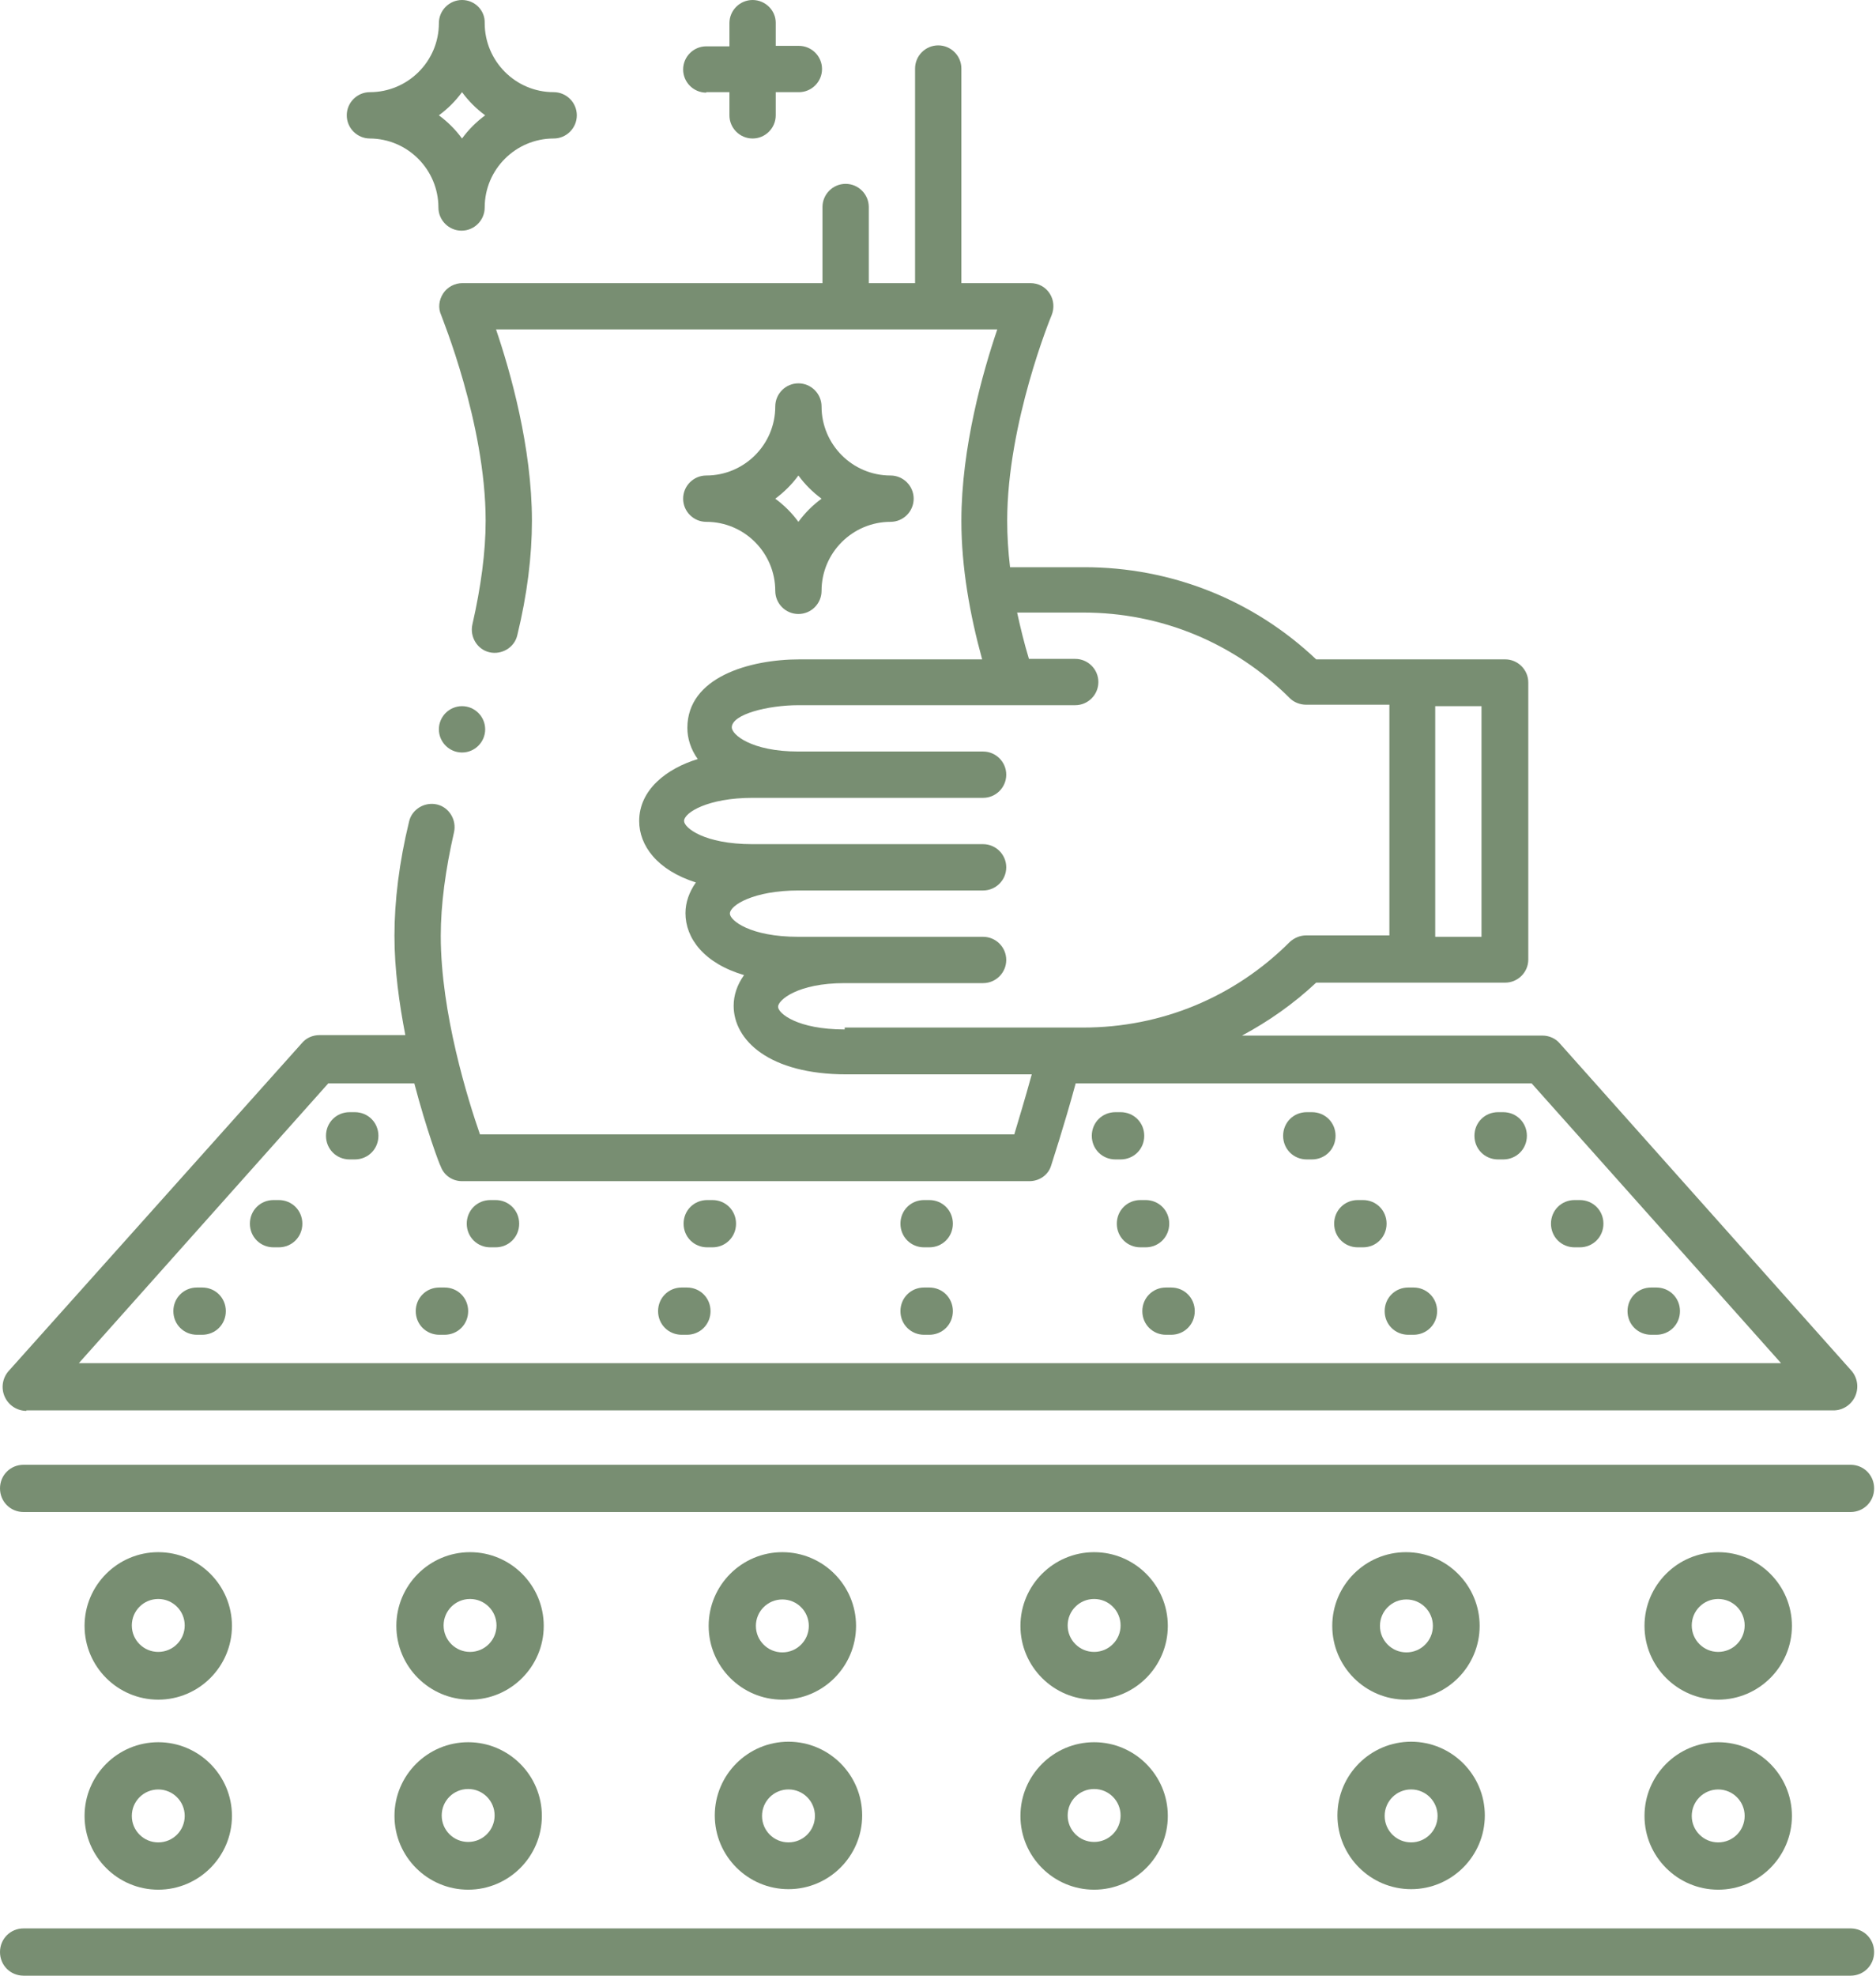 <svg width="95" height="100" viewBox="0 0 95 100" fill="none" xmlns="http://www.w3.org/2000/svg">
<path d="M1.339 71.388H92.847C93.325 71.388 93.756 71.101 93.947 70.67C94.138 70.24 94.067 69.737 93.756 69.379L78.995 52.823C78.779 52.56 78.445 52.417 78.11 52.417H62.894C64.234 51.699 65.502 50.814 66.65 49.737H76.22C76.865 49.737 77.392 49.211 77.392 48.565V34.546C77.392 33.9 76.865 33.374 76.22 33.374H66.65C63.468 30.359 59.306 28.709 54.904 28.709H51.148C51.052 27.895 51.004 27.106 51.004 26.364C51.004 21.412 53.229 16.005 53.253 15.957C53.397 15.598 53.373 15.192 53.157 14.857C52.942 14.522 52.583 14.33 52.176 14.33H48.684V3.469C48.684 2.823 48.157 2.297 47.511 2.297C46.865 2.297 46.339 2.823 46.339 3.469V14.33H43.995V10.479C43.995 9.833 43.468 9.306 42.822 9.306C42.176 9.306 41.65 9.833 41.65 10.479V14.33H23.42C23.038 14.33 22.655 14.522 22.439 14.857C22.224 15.192 22.176 15.598 22.344 15.957C22.344 16.005 24.593 21.412 24.593 26.364C24.593 27.943 24.353 29.713 23.923 31.603C23.779 32.225 24.162 32.871 24.784 33.015C25.406 33.158 26.052 32.776 26.195 32.154C26.698 30.096 26.937 28.134 26.937 26.364C26.937 22.632 25.837 18.78 25.119 16.675H50.502C49.784 18.78 48.684 22.632 48.684 26.364C48.684 28.709 49.114 31.125 49.736 33.374H40.502C37.942 33.374 34.808 34.283 34.808 36.843C34.808 37.369 34.975 37.919 35.334 38.421C33.755 38.9 32.368 39.977 32.368 41.555C32.368 42.8 33.277 44.044 35.239 44.666C34.904 45.144 34.712 45.67 34.712 46.221C34.712 47.489 35.645 48.756 37.679 49.355C37.32 49.857 37.152 50.383 37.152 50.91C37.152 52.632 38.923 54.379 42.87 54.379H52.248C51.913 55.599 51.578 56.699 51.363 57.417H24.305C23.707 55.694 22.32 51.292 22.32 47.369C22.32 45.79 22.559 44.02 22.99 42.13C23.133 41.508 22.75 40.862 22.128 40.718C21.506 40.575 20.86 40.957 20.717 41.579C20.215 43.637 19.975 45.599 19.975 47.369C19.975 49.067 20.215 50.79 20.526 52.393H16.172C15.836 52.393 15.502 52.536 15.286 52.8L0.43 69.403C0.119 69.761 0.047 70.264 0.238 70.694C0.43 71.125 0.86 71.412 1.339 71.412V71.388ZM72.679 35.742H75.023V47.417H72.679V35.742ZM42.775 52.106C40.382 52.106 39.401 51.292 39.401 50.957C39.401 50.623 40.382 49.761 42.775 49.761H49.784C50.43 49.761 50.956 49.235 50.956 48.589C50.956 47.943 50.43 47.417 49.784 47.417C48.66 47.417 41.578 47.417 40.43 47.417C37.966 47.417 36.961 46.579 36.961 46.244C36.961 45.814 38.181 45.072 40.43 45.072H49.784C50.43 45.072 50.956 44.546 50.956 43.9C50.956 43.254 50.43 42.728 49.784 42.728C46.626 42.728 39.975 42.728 38.109 42.728C35.645 42.728 34.641 41.89 34.641 41.555C34.641 41.125 35.861 40.383 38.109 40.383H49.784C50.43 40.383 50.956 39.857 50.956 39.211C50.956 38.565 50.43 38.039 49.784 38.039C48.995 38.039 41.698 38.039 40.43 38.039C38.038 38.039 37.057 37.177 37.057 36.819C37.057 36.149 38.899 35.694 40.43 35.694H54.449C55.095 35.694 55.621 35.168 55.621 34.522C55.621 33.876 55.095 33.35 54.449 33.35H52.105C51.865 32.56 51.674 31.771 51.507 31.005H54.856C58.803 31.005 62.511 32.536 65.311 35.335C65.526 35.551 65.837 35.67 66.148 35.67H70.358V47.345H66.148C65.837 47.345 65.55 47.465 65.311 47.68C62.511 50.479 58.803 52.01 54.856 52.01H42.775V52.106ZM16.626 54.833H20.98C21.602 57.201 22.248 58.924 22.32 59.044C22.487 59.498 22.918 59.785 23.396 59.785H52.129C52.631 59.785 53.086 59.474 53.229 58.996C53.253 58.9 53.875 57.034 54.473 54.833H77.559L90.191 68.996H3.994L16.626 54.833Z" fill="#788E72"/>
<path d="M17.967 56.293H17.704C17.034 56.293 16.508 56.819 16.508 57.489C16.508 58.159 17.034 58.685 17.704 58.685H17.967C18.637 58.685 19.163 58.159 19.163 57.489C19.163 56.819 18.637 56.293 17.967 56.293Z" fill="#788E72"/>
<path d="M14.115 60.741H13.851C13.182 60.741 12.655 61.267 12.655 61.937C12.655 62.607 13.182 63.134 13.851 63.134H14.115C14.784 63.134 15.311 62.607 15.311 61.937C15.311 61.267 14.784 60.741 14.115 60.741Z" fill="#788E72"/>
<path d="M10.239 65.168H9.975C9.306 65.168 8.779 65.694 8.779 66.364C8.779 67.034 9.306 67.56 9.975 67.56H10.239C10.909 67.56 11.435 67.034 11.435 66.364C11.435 65.694 10.909 65.168 10.239 65.168Z" fill="#788E72"/>
<path d="M25.095 60.741H24.832C24.162 60.741 23.636 61.267 23.636 61.937C23.636 62.607 24.162 63.134 24.832 63.134H25.095C25.765 63.134 26.291 62.607 26.291 61.937C26.291 61.267 25.765 60.741 25.095 60.741Z" fill="#788E72"/>
<path d="M22.512 65.168H22.249C21.579 65.168 21.053 65.694 21.053 66.364C21.053 67.034 21.579 67.56 22.249 67.56H22.512C23.182 67.56 23.708 67.034 23.708 66.364C23.708 65.694 23.182 65.168 22.512 65.168Z" fill="#788E72"/>
<path d="M36.077 60.741H35.813C35.144 60.741 34.617 61.267 34.617 61.937C34.617 62.607 35.144 63.134 35.813 63.134H36.077C36.746 63.134 37.273 62.607 37.273 61.937C37.273 61.267 36.746 60.741 36.077 60.741Z" fill="#788E72"/>
<path d="M34.785 65.168H34.521C33.852 65.168 33.325 65.694 33.325 66.364C33.325 67.034 33.852 67.56 34.521 67.56H34.785C35.454 67.56 35.981 67.034 35.981 66.364C35.981 65.694 35.454 65.168 34.785 65.168Z" fill="#788E72"/>
<path d="M47.057 60.741H46.794C46.124 60.741 45.598 61.267 45.598 61.937C45.598 62.607 46.124 63.134 46.794 63.134H47.057C47.727 63.134 48.253 62.607 48.253 61.937C48.253 61.267 47.727 60.741 47.057 60.741Z" fill="#788E72"/>
<path d="M47.057 65.168H46.794C46.124 65.168 45.598 65.694 45.598 66.364C45.598 67.034 46.124 67.56 46.794 67.56H47.057C47.727 67.56 48.253 67.034 48.253 66.364C48.253 65.694 47.727 65.168 47.057 65.168Z" fill="#788E72"/>
<path d="M76.124 56.293H75.861C75.191 56.293 74.665 56.819 74.665 57.489C74.665 58.159 75.191 58.685 75.861 58.685H76.124C76.794 58.685 77.321 58.159 77.321 57.489C77.321 56.819 76.794 56.293 76.124 56.293Z" fill="#788E72"/>
<path d="M80 60.741H79.737C79.067 60.741 78.541 61.267 78.541 61.937C78.541 62.607 79.067 63.134 79.737 63.134H80C80.67 63.134 81.197 62.607 81.197 61.937C81.197 61.267 80.67 60.741 80 60.741Z" fill="#788E72"/>
<path d="M83.876 65.168H83.613C82.943 65.168 82.417 65.694 82.417 66.364C82.417 67.034 82.943 67.56 83.613 67.56H83.876C84.546 67.56 85.073 67.034 85.073 66.364C85.073 65.694 84.546 65.168 83.876 65.168Z" fill="#788E72"/>
<path d="M66.436 56.293H66.173C65.503 56.293 64.977 56.819 64.977 57.489C64.977 58.159 65.503 58.685 66.173 58.685H66.436C67.106 58.685 67.632 58.159 67.632 57.489C67.632 56.819 67.106 56.293 66.436 56.293Z" fill="#788E72"/>
<path d="M69.02 60.741H68.757C68.087 60.741 67.561 61.267 67.561 61.937C67.561 62.607 68.087 63.134 68.757 63.134H69.02C69.69 63.134 70.216 62.607 70.216 61.937C70.216 61.267 69.69 60.741 69.02 60.741Z" fill="#788E72"/>
<path d="M71.579 65.168H71.315C70.645 65.168 70.119 65.694 70.119 66.364C70.119 67.034 70.645 67.56 71.315 67.56H71.579C72.248 67.56 72.775 67.034 72.775 66.364C72.775 65.694 72.248 65.168 71.579 65.168Z" fill="#788E72"/>
<path d="M57.944 57.489C57.944 56.819 57.417 56.293 56.747 56.293H56.484C55.814 56.293 55.288 56.819 55.288 57.489C55.288 58.159 55.814 58.685 56.484 58.685H56.747C57.417 58.685 57.944 58.159 57.944 57.489Z" fill="#788E72"/>
<path d="M59.21 61.937C59.21 61.267 58.684 60.741 58.014 60.741H57.751C57.081 60.741 56.555 61.267 56.555 61.937C56.555 62.607 57.081 63.134 57.751 63.134H58.014C58.684 63.134 59.21 62.607 59.21 61.937Z" fill="#788E72"/>
<path d="M59.306 65.168H59.043C58.373 65.168 57.847 65.694 57.847 66.364C57.847 67.034 58.373 67.56 59.043 67.56H59.306C59.976 67.56 60.502 67.034 60.502 66.364C60.502 65.694 59.976 65.168 59.306 65.168Z" fill="#788E72"/>
<path d="M1.196 76.532H93.709C94.378 76.532 94.905 76.006 94.905 75.336C94.905 74.666 94.378 74.14 93.709 74.14H1.196C0.526 74.14 0 74.666 0 75.336C0 76.006 0.526 76.532 1.196 76.532Z" fill="#788E72"/>
<path d="M93.709 97.607H1.196C0.526 97.607 0 98.134 0 98.804C0 99.474 0.526 100 1.196 100H93.709C94.378 100 94.905 99.474 94.905 98.804C94.905 98.134 94.378 97.607 93.709 97.607Z" fill="#788E72"/>
<path d="M8.014 78.564C5.957 78.564 4.282 80.239 4.282 82.296C4.282 84.354 5.957 86.029 8.014 86.029C10.072 86.029 11.746 84.354 11.746 82.296C11.746 80.239 10.072 78.564 8.014 78.564ZM8.014 83.612C7.273 83.612 6.675 83.014 6.675 82.273C6.675 81.531 7.273 80.933 8.014 80.933C8.756 80.933 9.354 81.531 9.354 82.273C9.354 83.014 8.756 83.612 8.014 83.612Z" fill="#788E72"/>
<path d="M23.803 78.564C21.746 78.564 20.071 80.239 20.071 82.296C20.071 84.354 21.746 86.029 23.803 86.029C25.861 86.029 27.535 84.354 27.535 82.296C27.535 80.239 25.861 78.564 23.803 78.564ZM23.803 83.612C23.062 83.612 22.464 83.014 22.464 82.273C22.464 81.531 23.062 80.933 23.803 80.933C24.545 80.933 25.143 81.531 25.143 82.273C25.143 83.014 24.545 83.612 23.803 83.612Z" fill="#788E72"/>
<path d="M43.35 82.296C43.35 80.239 41.675 78.564 39.618 78.564C37.56 78.564 35.886 80.239 35.886 82.296C35.886 84.354 37.56 86.029 39.618 86.029C41.675 86.029 43.35 84.354 43.35 82.296ZM38.278 82.296C38.278 81.555 38.876 80.957 39.618 80.957C40.359 80.957 40.958 81.555 40.958 82.296C40.958 83.038 40.359 83.636 39.618 83.636C38.876 83.636 38.278 83.038 38.278 82.296Z" fill="#788E72"/>
<path d="M55.406 78.564C53.349 78.564 51.674 80.239 51.674 82.296C51.674 84.354 53.349 86.029 55.406 86.029C57.463 86.029 59.138 84.354 59.138 82.296C59.138 80.239 57.463 78.564 55.406 78.564ZM55.406 83.612C54.664 83.612 54.066 83.014 54.066 82.273C54.066 81.531 54.664 80.933 55.406 80.933C56.148 80.933 56.746 81.531 56.746 82.273C56.746 83.014 56.148 83.612 55.406 83.612Z" fill="#788E72"/>
<path d="M74.929 82.296C74.929 80.239 73.254 78.564 71.197 78.564C69.139 78.564 67.465 80.239 67.465 82.296C67.465 84.354 69.139 86.029 71.197 86.029C73.254 86.029 74.929 84.354 74.929 82.296ZM69.881 82.296C69.881 81.555 70.479 80.957 71.221 80.957C71.963 80.957 72.561 81.555 72.561 82.296C72.561 83.038 71.963 83.636 71.221 83.636C70.479 83.636 69.881 83.038 69.881 82.296Z" fill="#788E72"/>
<path d="M87.009 78.564C84.952 78.564 83.277 80.239 83.277 82.296C83.277 84.354 84.952 86.029 87.009 86.029C89.067 86.029 90.742 84.354 90.742 82.296C90.742 80.239 89.067 78.564 87.009 78.564ZM87.009 83.612C86.268 83.612 85.67 83.014 85.67 82.273C85.67 81.531 86.268 80.933 87.009 80.933C87.751 80.933 88.349 81.531 88.349 82.273C88.349 83.014 87.751 83.612 87.009 83.612Z" fill="#788E72"/>
<path d="M4.282 91.915C4.282 93.972 5.957 95.647 8.014 95.647C10.072 95.647 11.746 93.972 11.746 91.915C11.746 89.857 10.072 88.183 8.014 88.183C5.957 88.183 4.282 89.857 4.282 91.915ZM9.354 91.915C9.354 92.656 8.756 93.254 8.014 93.254C7.273 93.254 6.675 92.656 6.675 91.915C6.675 91.173 7.273 90.575 8.014 90.575C8.756 90.575 9.354 91.173 9.354 91.915Z" fill="#788E72"/>
<path d="M23.708 88.183C21.65 88.183 19.976 89.857 19.976 91.915C19.976 93.972 21.65 95.647 23.708 95.647C25.765 95.647 27.44 93.972 27.44 91.915C27.44 89.857 25.765 88.183 23.708 88.183ZM23.708 93.231C22.966 93.231 22.368 92.632 22.368 91.891C22.368 91.149 22.966 90.551 23.708 90.551C24.449 90.551 25.047 91.149 25.047 91.891C25.047 92.632 24.449 93.231 23.708 93.231Z" fill="#788E72"/>
<path d="M39.928 95.621C41.986 95.621 43.66 93.947 43.66 91.889C43.66 89.832 41.986 88.157 39.928 88.157C37.871 88.157 36.196 89.832 36.196 91.889C36.196 93.947 37.871 95.621 39.928 95.621ZM39.928 90.573C40.67 90.573 41.268 91.172 41.268 91.913C41.268 92.655 40.67 93.253 39.928 93.253C39.187 93.253 38.589 92.655 38.589 91.913C38.589 91.172 39.187 90.573 39.928 90.573Z" fill="#788E72"/>
<path d="M55.406 88.183C53.349 88.183 51.674 89.857 51.674 91.915C51.674 93.972 53.349 95.647 55.406 95.647C57.463 95.647 59.138 93.972 59.138 91.915C59.138 89.857 57.463 88.183 55.406 88.183ZM55.406 93.231C54.664 93.231 54.066 92.632 54.066 91.891C54.066 91.149 54.664 90.551 55.406 90.551C56.148 90.551 56.746 91.149 56.746 91.891C56.746 92.632 56.148 93.231 55.406 93.231Z" fill="#788E72"/>
<path d="M71.459 95.621C73.516 95.621 75.191 93.947 75.191 91.889C75.191 89.832 73.516 88.157 71.459 88.157C69.401 88.157 67.727 89.832 67.727 91.889C67.727 93.947 69.401 95.621 71.459 95.621ZM71.459 90.573C72.2 90.573 72.798 91.172 72.798 91.913C72.798 92.655 72.2 93.253 71.459 93.253C70.717 93.253 70.119 92.655 70.119 91.913C70.119 91.172 70.717 90.573 71.459 90.573Z" fill="#788E72"/>
<path d="M83.277 91.915C83.277 93.972 84.952 95.647 87.009 95.647C89.067 95.647 90.742 93.972 90.742 91.915C90.742 89.857 89.067 88.183 87.009 88.183C84.952 88.183 83.277 89.857 83.277 91.915ZM88.349 91.915C88.349 92.656 87.751 93.254 87.009 93.254C86.268 93.254 85.67 92.656 85.67 91.915C85.67 91.173 86.268 90.575 87.009 90.575C87.751 90.575 88.349 91.173 88.349 91.915Z" fill="#788E72"/>
<path d="M18.708 7.01C20.646 7.01 22.201 8.589 22.201 10.502C22.201 11.148 22.727 11.675 23.373 11.675C24.019 11.675 24.545 11.148 24.545 10.502C24.545 8.565 26.124 7.01 28.038 7.01C28.684 7.01 29.21 6.483 29.21 5.837C29.21 5.191 28.684 4.665 28.038 4.665C26.1 4.665 24.545 3.086 24.545 1.172C24.569 0.526 24.043 0 23.397 0C22.751 0 22.225 0.526 22.225 1.172C22.225 3.11 20.646 4.665 18.732 4.665C18.086 4.665 17.56 5.191 17.56 5.837C17.56 6.483 18.086 7.01 18.732 7.01H18.708ZM23.397 4.665C23.732 5.12 24.115 5.502 24.569 5.837C24.115 6.172 23.732 6.555 23.397 7.01C23.062 6.555 22.679 6.172 22.225 5.837C22.679 5.502 23.062 5.12 23.397 4.665Z" fill="#788E72"/>
<path d="M35.766 26.413C37.704 26.413 39.259 27.992 39.259 29.906C39.259 30.552 39.785 31.078 40.431 31.078C41.077 31.078 41.603 30.552 41.603 29.906C41.603 27.968 43.182 26.413 45.096 26.413C45.742 26.413 46.268 25.887 46.268 25.241C46.268 24.595 45.742 24.068 45.096 24.068C43.158 24.068 41.603 22.489 41.603 20.576C41.603 19.93 41.077 19.403 40.431 19.403C39.785 19.403 39.259 19.93 39.259 20.576C39.259 22.513 37.68 24.068 35.766 24.068C35.12 24.068 34.594 24.595 34.594 25.241C34.594 25.887 35.12 26.413 35.766 26.413ZM40.431 24.068C40.766 24.523 41.149 24.906 41.603 25.241C41.149 25.576 40.766 25.958 40.431 26.413C40.096 25.958 39.713 25.576 39.259 25.241C39.713 24.906 40.096 24.523 40.431 24.068Z" fill="#788E72"/>
<path d="M35.766 4.665H36.938V5.837C36.938 6.483 37.465 7.01 38.111 7.01C38.756 7.01 39.283 6.483 39.283 5.837V4.665H40.455C41.101 4.665 41.627 4.139 41.627 3.493C41.627 2.847 41.101 2.321 40.455 2.321H39.283V1.148C39.283 0.526 38.756 0 38.111 0C37.465 0 36.938 0.526 36.938 1.172V2.345H35.766C35.12 2.345 34.594 2.871 34.594 3.517C34.594 4.163 35.12 4.689 35.766 4.689V4.665Z" fill="#788E72"/>
<path d="M23.397 38.088C24.043 38.088 24.569 37.561 24.569 36.915C24.569 36.27 24.043 35.743 23.397 35.743C22.751 35.743 22.225 36.27 22.225 36.915C22.225 37.561 22.751 38.088 23.397 38.088Z" fill="#788E72"/>
</svg>
